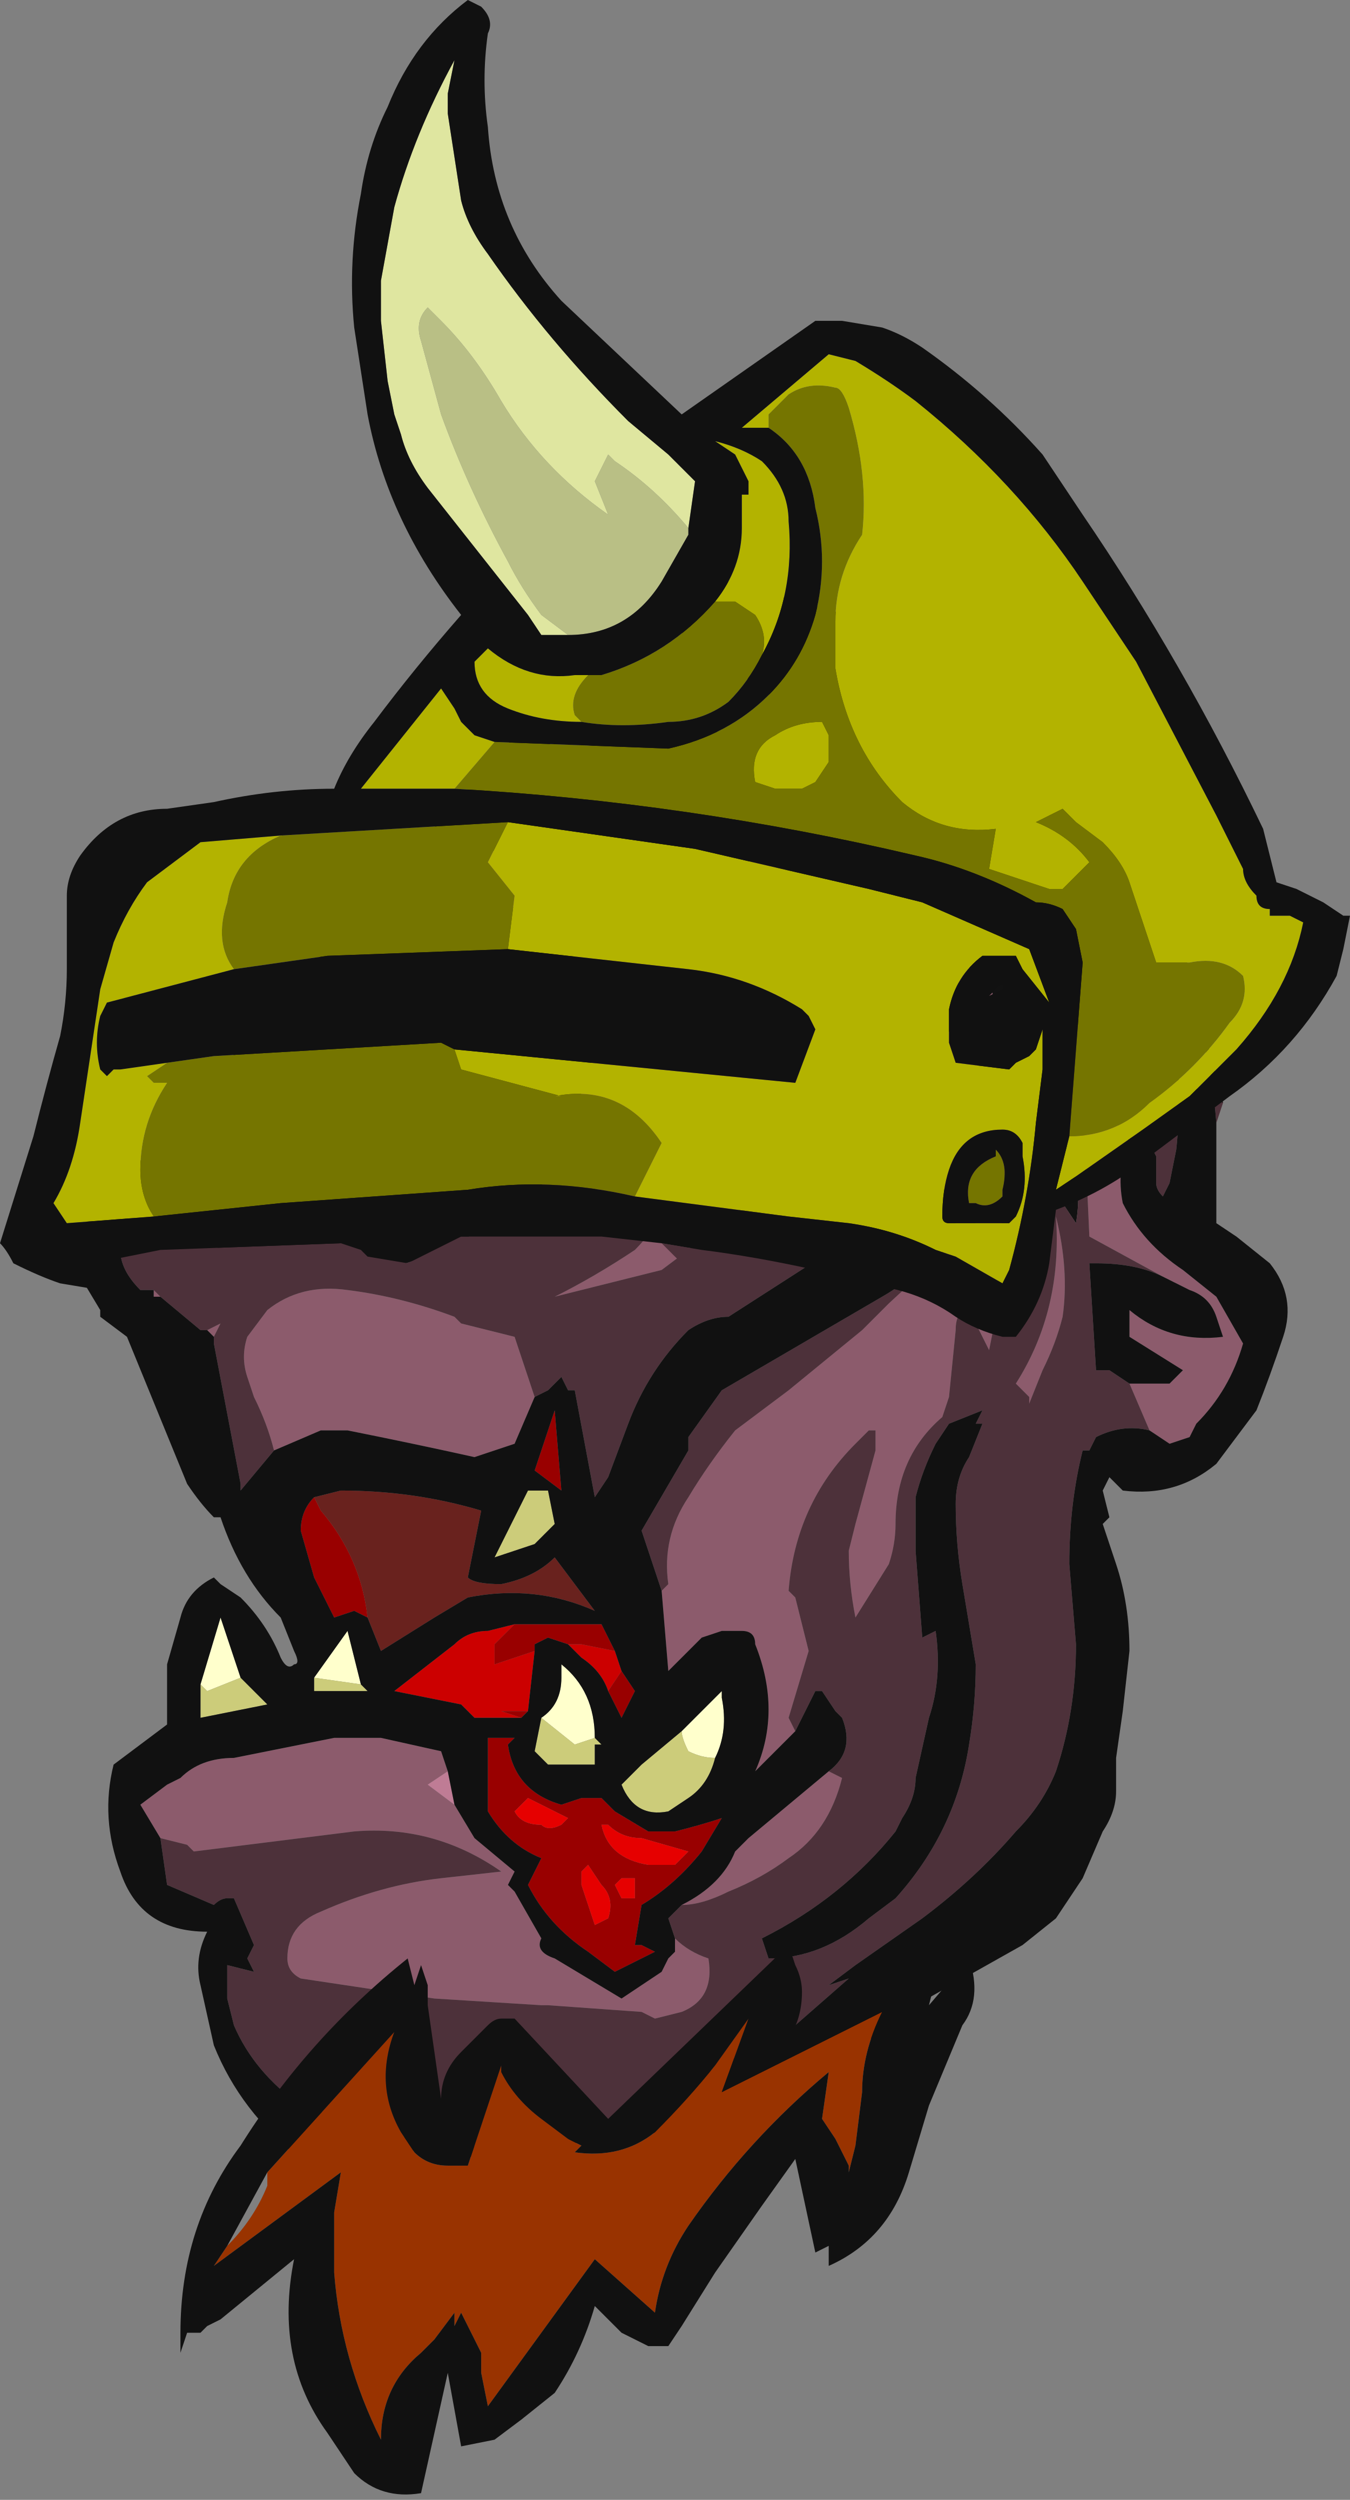 <?xml version="1.0" encoding="UTF-8" standalone="no"?>
<svg xmlns:ffdec="https://www.free-decompiler.com/flash" xmlns:xlink="http://www.w3.org/1999/xlink" ffdec:objectType="frame" height="130.9px" width="70.7px" xmlns="http://www.w3.org/2000/svg">
  <rect width="100%" height="100%" fill="#808080" stroke="none"/>
  <g transform="matrix(1.0, 0.0, 0.0, 1.0, 36.05, 103.25)">
    <use ffdec:characterId="115" height="18.7" transform="matrix(7.0, 0.0, 0.0, 7.0, -36.05, -103.25)" width="10.1" xlink:href="#shape0"/>
  </g>
  <defs>
    <g id="shape0" transform="matrix(1.0, 0.0, 0.0, 1.0, 5.15, 14.75)">
      <path d="M2.6 -7.25 L2.85 -6.1 Q2.95 -5.9 2.9 -5.6 L2.8 -5.75 2.4 -6.5 1.3 -7.8 1.65 -7.8 2.3 -7.1 2.25 -7.55 1.6 -8.1 1.4 -8.5 2.6 -7.25" fill="#121212" fill-rule="evenodd" stroke="none"/>
      <path d="M3.3 -6.25 Q3.2 -6.0 3.25 -5.75 3.4 -5.45 3.7 -5.25 L3.95 -5.05 4.15 -4.7 Q4.05 -4.35 3.8 -4.1 L3.75 -4.0 3.6 -3.95 3.45 -4.05 3.3 -4.4 3.6 -4.4 3.7 -4.5 3.3 -4.75 3.3 -4.95 Q3.6 -4.7 4.0 -4.75 L3.95 -4.9 Q3.9 -5.05 3.75 -5.1 L3.55 -5.2 3.0 -5.5 2.95 -6.6 3.3 -6.25 M-3.95 -1.0 L-4.1 -1.25 -3.9 -1.4 -3.8 -1.45 Q-3.65 -1.6 -3.4 -1.6 L-2.65 -1.75 -2.3 -1.75 -1.85 -1.65 -1.8 -1.5 -1.95 -1.4 -1.75 -1.25 -1.6 -1.0 -1.3 -0.75 -1.35 -0.65 -1.3 -0.6 -1.1 -0.25 Q-1.15 -0.15 -1.0 -0.1 -0.75 0.05 -0.5 0.2 -0.35 0.1 -0.2 0.0 L-0.15 -0.1 -0.1 -0.15 -0.1 -0.25 Q0.0 -0.15 0.15 -0.1 0.2 0.2 -0.05 0.3 L-0.25 0.35 -0.35 0.3 -1.05 0.25 -1.1 0.25 -1.9 0.2 -2.9 0.05 Q-3.0 0.0 -3.0 -0.1 -3.0 -0.35 -2.75 -0.45 -2.3 -0.65 -1.85 -0.7 L-1.4 -0.75 Q-1.9 -1.1 -2.5 -1.05 L-3.7 -0.9 -3.75 -0.95 -3.95 -1.0 M-0.05 -0.5 Q0.25 -0.65 0.35 -0.9 L0.45 -1.0 1.05 -1.5 1.15 -1.45 Q1.05 -1.05 0.75 -0.85 0.55 -0.7 0.3 -0.6 0.1 -0.5 -0.05 -0.5 M0.8 -1.8 L0.5 -1.5 Q0.7 -1.95 0.5 -2.45 0.5 -2.55 0.4 -2.55 L0.25 -2.55 0.1 -2.5 -0.15 -2.25 -0.2 -2.85 -0.15 -2.9 Q-0.2 -3.25 0.0 -3.55 0.15 -3.8 0.35 -4.05 L0.75 -4.35 1.3 -4.8 1.5 -5.0 2.15 -5.6 2.05 -5.7 1.4 -6.5 0.0 -5.4 -0.2 -5.25 -1.0 -5.05 Q-0.7 -5.2 -0.4 -5.4 -0.25 -5.55 -0.2 -5.7 L-1.0 -5.95 -0.55 -7.35 -1.85 -8.4 0.6 -8.3 1.3 -7.8 2.4 -6.5 2.3 -4.9 2.25 -4.65 2.1 -4.95 Q2.0 -4.95 2.0 -4.8 L1.95 -4.3 1.9 -4.15 Q1.55 -3.85 1.55 -3.35 1.55 -3.2 1.5 -3.05 L1.25 -2.65 Q1.2 -2.9 1.2 -3.15 L1.25 -3.35 1.4 -3.9 1.4 -4.05 1.35 -4.05 1.25 -3.95 Q0.8 -3.5 0.75 -2.85 L0.8 -2.8 0.9 -2.4 0.75 -1.9 0.8 -1.8 M-1.15 -4.3 L-1.3 -3.95 -1.6 -3.85 Q-2.05 -3.95 -2.55 -4.05 L-2.75 -4.05 -3.1 -3.9 Q-3.15 -4.1 -3.25 -4.3 L-3.3 -4.45 Q-3.35 -4.6 -3.3 -4.75 L-3.15 -4.95 Q-2.9 -5.15 -2.55 -5.1 -2.15 -5.05 -1.75 -4.9 L-1.7 -4.85 -1.3 -4.75 -1.15 -4.3 M-3.55 -4.75 L-3.6 -4.8 -3.5 -4.85 -3.55 -4.75 M-3.95 -5.05 L-4.0 -5.05 -4.0 -5.1 -3.95 -5.05 M-4.15 -5.75 L-3.4 -5.35 -4.15 -5.75 M-0.95 -9.15 L0.9 -9.35 -0.1 -10.05 0.3 -10.4 1.9 -9.95 3.5 -8.45 2.6 -7.25 1.4 -8.5 -0.95 -9.15 M1.6 -8.1 L2.25 -7.55 2.3 -7.1 1.65 -7.8 1.6 -8.1 M2.65 -4.5 L2.55 -4.25 2.55 -4.3 2.45 -4.4 Q2.8 -4.95 2.75 -5.65 2.85 -5.25 2.8 -4.9 2.75 -4.7 2.65 -4.5" fill="#8c5b6c" fill-rule="evenodd" stroke="none"/>
      <path d="M3.95 -6.35 Q3.9 -7.0 3.65 -7.55 L3.6 -7.0 Q3.7 -6.6 3.65 -6.15 L3.6 -5.9 3.55 -5.8 Q3.5 -5.85 3.5 -5.9 L3.5 -6.1 3.45 -6.2 3.3 -6.25 2.95 -6.6 3.0 -5.5 3.55 -5.2 Q3.35 -5.3 3.05 -5.3 L3.0 -5.3 3.05 -4.5 3.15 -4.5 3.3 -4.4 3.45 -4.05 Q3.25 -4.1 3.05 -4.0 L3.0 -3.9 2.95 -3.9 Q2.85 -3.5 2.85 -3.05 L2.9 -2.45 Q2.9 -1.95 2.75 -1.5 2.65 -1.25 2.45 -1.05 2.15 -0.7 1.75 -0.4 L1.25 -0.05 1.05 0.1 1.2 0.05 0.8 0.4 -1.25 1.5 -2.9 1.0 Q-3.25 0.75 -3.4 0.4 L-3.45 0.2 -3.45 -0.05 -3.25 0.0 -3.3 -0.1 -3.25 -0.2 -3.4 -0.55 -3.45 -0.55 Q-3.5 -0.55 -3.55 -0.5 L-3.9 -0.65 -3.95 -1.0 -3.75 -0.95 -3.7 -0.9 -2.5 -1.05 Q-1.9 -1.1 -1.4 -0.75 L-1.85 -0.7 Q-2.3 -0.65 -2.75 -0.45 -3.0 -0.35 -3.0 -0.1 -3.0 0.0 -2.9 0.05 L-1.9 0.2 -1.1 0.25 -1.05 0.25 -0.35 0.3 -0.25 0.35 -0.05 0.3 Q0.2 0.2 0.15 -0.1 0.0 -0.15 -0.1 -0.25 L-0.15 -0.4 -0.05 -0.5 Q0.1 -0.5 0.3 -0.6 0.55 -0.7 0.75 -0.85 1.05 -1.05 1.15 -1.45 L1.05 -1.5 Q1.25 -1.65 1.15 -1.9 L1.1 -1.95 1.0 -2.1 0.95 -2.1 0.8 -1.8 0.75 -1.9 0.9 -2.4 0.8 -2.8 0.75 -2.85 Q0.8 -3.5 1.25 -3.95 L1.35 -4.05 1.4 -4.05 1.4 -3.9 1.25 -3.35 1.2 -3.15 Q1.2 -2.9 1.25 -2.65 L1.5 -3.05 Q1.55 -3.2 1.55 -3.35 1.55 -3.85 1.9 -4.15 L1.95 -4.3 2.0 -4.8 Q2.0 -4.95 2.1 -4.95 L2.25 -4.65 2.3 -4.9 2.4 -6.5 2.8 -5.75 2.9 -5.6 Q2.95 -5.9 2.85 -6.1 L2.6 -7.25 3.5 -8.45 4.0 -6.5 3.95 -6.35 M-0.2 -2.85 L-0.35 -3.3 0.0 -3.9 0.0 -4.0 0.25 -4.35 1.45 -5.05 Q1.8 -5.25 2.0 -5.6 L2.05 -5.7 2.15 -5.6 1.5 -5.0 1.3 -4.8 0.75 -4.35 0.35 -4.05 Q0.15 -3.8 0.0 -3.55 -0.2 -3.25 -0.15 -2.9 L-0.2 -2.85 M1.4 -6.5 L1.7 -5.8 0.3 -4.9 Q0.15 -4.9 0.0 -4.8 -0.3 -4.5 -0.45 -4.1 L-0.6 -3.7 -0.7 -3.55 -0.85 -4.35 -0.9 -4.35 -0.95 -4.45 -1.05 -4.35 -1.15 -4.3 -1.3 -4.75 -1.7 -4.85 -1.75 -4.9 Q-2.15 -5.05 -2.55 -5.1 -2.9 -5.15 -3.15 -4.95 L-3.3 -4.75 Q-3.35 -4.6 -3.3 -4.45 L-3.25 -4.3 Q-3.15 -4.1 -3.1 -3.9 L-3.35 -3.6 -3.35 -3.65 -3.55 -4.7 -3.55 -4.75 -3.5 -4.85 -3.6 -4.8 -3.65 -4.8 -3.95 -5.05 -4.0 -5.1 -4.1 -5.1 Q-4.25 -5.25 -4.25 -5.4 L-4.15 -5.75 -3.4 -5.35 -2.3 -5.25 Q-1.65 -5.4 -1.15 -5.85 L-1.0 -5.95 -0.2 -5.7 Q-0.25 -5.55 -0.4 -5.4 -0.7 -5.2 -1.0 -5.05 L-0.2 -5.25 0.0 -5.4 1.4 -6.5 M-0.55 -7.35 L-1.85 -8.4 -0.55 -7.35 M0.6 -8.3 L-0.95 -9.15 1.4 -8.5 1.6 -8.1 1.65 -7.8 1.3 -7.8 0.6 -8.3 M0.9 -9.35 L-0.1 -10.05 0.9 -9.35 M2.65 -4.5 Q2.75 -4.7 2.8 -4.9 2.85 -5.25 2.75 -5.65 2.8 -4.95 2.45 -4.4 L2.55 -4.3 2.55 -4.25 2.65 -4.5 M1.85 -3.95 Q1.75 -3.75 1.7 -3.55 L1.7 -3.15 1.75 -2.5 1.85 -2.55 Q1.9 -2.2 1.8 -1.9 L1.7 -1.45 Q1.7 -1.3 1.6 -1.15 L1.55 -1.05 Q1.15 -0.55 0.55 -0.25 L0.6 -0.1 Q1.0 -0.1 1.35 -0.4 L1.55 -0.55 Q2.0 -1.05 2.1 -1.7 2.15 -2.0 2.15 -2.3 L2.05 -2.9 Q2.0 -3.2 2.0 -3.5 2.0 -3.7 2.1 -3.85 L2.2 -4.1 2.15 -4.1 2.2 -4.2 1.95 -4.1 1.85 -3.95" fill="#4d313a" fill-rule="evenodd" stroke="none"/>
      <path d="M-1.8 -1.5 L-1.75 -1.25 -1.95 -1.4 -1.8 -1.5 M0.3 -10.4 L1.9 -9.95 0.3 -10.4" fill="#bf7c95" fill-rule="evenodd" stroke="none"/>
      <path d="M-0.05 -1.8 L0.25 -2.1 0.25 -2.05 Q0.3 -1.8 0.2 -1.6 0.1 -1.6 0.0 -1.65 -0.05 -1.75 -0.05 -1.8 M-3.45 -6.25 L-1.0 -7.25 -3.45 -6.25 M-3.65 -2.15 L-3.5 -2.65 -3.35 -2.2 -3.6 -2.1 -3.65 -2.15 M-1.1 -1.9 Q-0.95 -2.0 -0.95 -2.2 L-0.95 -2.3 Q-0.7 -2.1 -0.7 -1.75 L-0.85 -1.7 -1.1 -1.9 M-2.8 -2.2 L-2.55 -2.55 -2.45 -2.15 -2.8 -2.2 M-2.8 -2.1 L-2.8 -2.1" fill="#ffffcc" fill-rule="evenodd" stroke="none"/>
      <path d="M-0.05 -1.8 Q-0.05 -1.75 0.0 -1.65 0.1 -1.6 0.2 -1.6 0.15 -1.4 0.0 -1.3 L-0.15 -1.2 Q-0.4 -1.15 -0.5 -1.4 L-0.35 -1.55 -0.05 -1.8 M-1.0 -7.25 L-3.45 -6.25 -1.0 -7.25 M-1.05 -3.6 L-1.0 -3.35 -1.15 -3.2 -1.45 -3.1 -1.2 -3.6 -1.05 -3.6 M-3.35 -2.2 L-3.15 -2.0 -3.65 -1.9 -3.65 -2.15 -3.6 -2.1 -3.35 -2.2 M-0.7 -1.75 L-0.65 -1.7 -0.7 -1.7 -0.7 -1.55 -1.05 -1.55 -1.15 -1.65 -1.1 -1.9 -0.85 -1.7 -0.7 -1.75 M-2.8 -2.1 L-2.8 -2.2 -2.45 -2.15 -2.4 -2.1 -2.8 -2.1" fill="#cccc7a" fill-rule="evenodd" stroke="none"/>
      <path d="M-2.8 -3.55 L-2.6 -3.6 Q-2.05 -3.6 -1.55 -3.45 L-1.65 -2.95 Q-1.6 -2.9 -1.4 -2.9 -1.15 -2.95 -1.0 -3.1 L-0.7 -2.7 Q-1.15 -2.9 -1.65 -2.8 L-1.9 -2.65 -2.3 -2.4 -2.4 -2.65 Q-2.45 -3.1 -2.75 -3.45 L-2.8 -3.55 M-0.65 -2.6 L-0.65 -2.6" fill="#69221e" fill-rule="evenodd" stroke="none"/>
      <path d="M-1.15 -2.4 L-1.2 -1.95 -1.4 -1.95 -1.25 -1.9 -1.6 -1.9 -1.7 -2.0 -2.2 -2.1 -1.75 -2.45 Q-1.65 -2.55 -1.5 -2.55 L-1.3 -2.6 -1.45 -2.45 -1.45 -2.3 -1.15 -2.4 M-0.55 -2.4 L-0.5 -2.25 -0.6 -2.1 Q-0.65 -2.25 -0.8 -2.35 L-0.9 -2.45 -0.8 -2.45 -0.55 -2.4 M-0.65 -1.7 L-0.7 -1.7 -0.65 -1.7" fill="#cc0000" fill-rule="evenodd" stroke="none"/>
      <path d="M0.25 -1.15 L0.1 -0.9 Q-0.1 -0.65 -0.35 -0.5 L-0.4 -0.2 -0.35 -0.2 -0.25 -0.15 -0.55 0.0 -0.75 -0.15 Q-1.05 -0.35 -1.2 -0.65 L-1.1 -0.85 Q-1.35 -0.95 -1.5 -1.2 L-1.5 -1.75 -1.3 -1.75 -1.35 -1.7 Q-1.3 -1.35 -0.95 -1.25 L-0.8 -1.3 -0.65 -1.3 -0.55 -1.2 -0.3 -1.05 -0.1 -1.05 Q0.1 -1.1 0.25 -1.15 M-2.4 -2.65 L-2.5 -2.7 -2.65 -2.65 -2.8 -2.95 -2.9 -3.3 Q-2.9 -3.45 -2.8 -3.55 L-2.75 -3.45 Q-2.45 -3.1 -2.4 -2.65 M-1.0 -4.2 L-0.95 -3.6 -1.15 -3.75 -1.0 -4.2 M-0.9 -2.45 L-1.05 -2.5 -1.15 -2.45 -1.15 -2.4 -1.45 -2.3 -1.45 -2.45 -1.3 -2.6 -0.65 -2.6 -0.55 -2.4 -0.8 -2.45 -0.9 -2.45 M-1.2 -1.95 L-1.25 -1.9 -1.4 -1.95 -1.2 -1.95 M-0.5 -2.25 L-0.4 -2.1 -0.5 -1.9 -0.6 -2.1 -0.5 -2.25 M-0.65 -1.1 Q-0.6 -0.85 -0.3 -0.8 L-0.1 -0.8 Q-0.05 -0.85 0.0 -0.9 L-0.35 -1.0 Q-0.5 -1.0 -0.6 -1.1 L-0.65 -1.1 M-1.3 -1.2 Q-1.25 -1.1 -1.1 -1.1 -1.05 -1.05 -0.95 -1.1 L-0.9 -1.15 -1.2 -1.3 -1.3 -1.2 M-0.8 -0.75 L-0.8 -0.65 -0.7 -0.35 -0.6 -0.4 Q-0.55 -0.55 -0.65 -0.65 L-0.75 -0.8 -0.8 -0.75 M-0.4 -0.7 L-0.5 -0.7 -0.55 -0.65 -0.5 -0.55 -0.4 -0.55 Q-0.4 -0.6 -0.4 -0.65 L-0.4 -0.7" fill="#990000" fill-rule="evenodd" stroke="none"/>
      <path d="M-0.4 -0.7 L-0.4 -0.65 Q-0.4 -0.6 -0.4 -0.55 L-0.5 -0.55 -0.55 -0.65 -0.5 -0.7 -0.4 -0.7 M-0.8 -0.75 L-0.75 -0.8 -0.65 -0.65 Q-0.55 -0.55 -0.6 -0.4 L-0.7 -0.35 -0.8 -0.65 -0.8 -0.75 M-1.3 -1.2 L-1.2 -1.3 -0.9 -1.15 -0.95 -1.1 Q-1.05 -1.05 -1.1 -1.1 -1.25 -1.1 -1.3 -1.2 M-0.65 -1.1 L-0.6 -1.1 Q-0.5 -1.0 -0.35 -1.0 L0.0 -0.9 Q-0.05 -0.85 -0.1 -0.8 L-0.3 -0.8 Q-0.6 -0.85 -0.65 -1.1" fill="#e60000" fill-rule="evenodd" stroke="none"/>
      <path d="M3.95 -6.35 L3.95 -5.6 4.1 -5.5 4.35 -5.3 Q4.55 -5.05 4.45 -4.75 4.35 -4.45 4.25 -4.2 4.1 -4.0 3.95 -3.8 3.65 -3.55 3.25 -3.6 L3.15 -3.7 3.1 -3.6 3.15 -3.4 3.1 -3.35 3.2 -3.05 Q3.3 -2.75 3.3 -2.4 L3.25 -1.95 3.2 -1.6 3.2 -1.35 Q3.2 -1.2 3.1 -1.05 L2.95 -0.7 Q2.85 -0.55 2.75 -0.4 L2.5 -0.2 1.7 0.25 0.5 1.15 -2.9 1.4 Q-3.35 1.05 -3.55 0.55 L-3.65 0.1 Q-3.7 -0.1 -3.6 -0.3 -4.1 -0.3 -4.25 -0.75 -4.4 -1.15 -4.3 -1.55 L-3.9 -1.85 -3.9 -2.3 -3.8 -2.65 Q-3.75 -2.85 -3.55 -2.95 L-3.5 -2.9 -3.35 -2.8 Q-3.15 -2.6 -3.05 -2.35 -3.0 -2.25 -2.95 -2.3 -2.9 -2.3 -2.95 -2.4 L-3.05 -2.65 Q-3.35 -2.95 -3.5 -3.4 L-3.55 -3.4 Q-3.65 -3.5 -3.75 -3.65 L-4.2 -4.75 -4.4 -4.9 -4.4 -4.95 -4.55 -5.2 -4.6 -5.5 -1.25 -9.3 4.0 -6.5 3.5 -8.45 1.9 -9.95 0.3 -10.4 -0.1 -10.05 0.9 -9.35 -0.95 -9.15 0.6 -8.3 -1.85 -8.4 -0.55 -7.35 -1.0 -5.95 -1.15 -5.85 Q-1.65 -5.4 -2.3 -5.25 L-3.4 -5.35 -4.15 -5.75 -4.25 -5.4 Q-4.25 -5.25 -4.1 -5.1 L-4.0 -5.1 -4.0 -5.05 -3.95 -5.05 -3.65 -4.8 -3.6 -4.8 -3.55 -4.75 -3.55 -4.7 -3.35 -3.65 -3.35 -3.6 -3.1 -3.9 -2.75 -4.05 -2.55 -4.05 Q-2.05 -3.95 -1.6 -3.85 L-1.3 -3.95 -1.15 -4.3 -1.05 -4.35 -0.95 -4.45 -0.9 -4.35 -0.85 -4.35 -0.7 -3.55 -0.6 -3.7 -0.45 -4.1 Q-0.3 -4.5 0.0 -4.8 0.15 -4.9 0.3 -4.9 L1.7 -5.8 1.4 -6.5 2.05 -5.7 2.0 -5.6 Q1.8 -5.25 1.45 -5.05 L0.25 -4.35 0.0 -4.0 0.0 -3.9 -0.35 -3.3 -0.2 -2.85 -0.15 -2.25 0.1 -2.5 0.25 -2.55 0.4 -2.55 Q0.5 -2.55 0.5 -2.45 0.7 -1.95 0.5 -1.5 L0.8 -1.8 0.95 -2.1 1.0 -2.1 1.1 -1.95 1.15 -1.9 Q1.25 -1.65 1.05 -1.5 L0.45 -1.0 0.35 -0.9 Q0.25 -0.65 -0.05 -0.5 L-0.15 -0.4 -0.1 -0.25 -0.1 -0.15 -0.15 -0.1 -0.2 0.0 Q-0.35 0.1 -0.5 0.2 -0.75 0.05 -1.0 -0.1 -1.15 -0.15 -1.1 -0.25 L-1.3 -0.6 -1.35 -0.65 -1.3 -0.75 -1.6 -1.0 -1.75 -1.25 -1.8 -1.5 -1.85 -1.65 -2.3 -1.75 -2.65 -1.75 -3.4 -1.6 Q-3.65 -1.6 -3.8 -1.45 L-3.9 -1.4 -4.1 -1.25 -3.95 -1.0 -3.9 -0.65 -3.55 -0.5 Q-3.5 -0.55 -3.45 -0.55 L-3.4 -0.55 -3.25 -0.2 -3.3 -0.1 -3.25 0.0 -3.45 -0.05 -3.45 0.2 -3.4 0.4 Q-3.25 0.75 -2.9 1.0 L-1.25 1.5 0.8 0.4 1.2 0.05 1.05 0.1 1.25 -0.05 1.75 -0.4 Q2.15 -0.7 2.45 -1.05 2.65 -1.25 2.75 -1.5 2.9 -1.95 2.9 -2.45 L2.85 -3.05 Q2.85 -3.5 2.95 -3.9 L3.0 -3.9 3.05 -4.0 Q3.25 -4.1 3.45 -4.05 L3.6 -3.95 3.75 -4.0 3.8 -4.1 Q4.05 -4.35 4.15 -4.7 L3.95 -5.05 3.7 -5.25 Q3.4 -5.45 3.25 -5.75 3.2 -6.0 3.3 -6.25 L3.45 -6.2 3.5 -6.1 3.5 -5.9 Q3.5 -5.85 3.55 -5.8 L3.6 -5.9 3.65 -6.15 Q3.7 -6.6 3.6 -7.0 L3.65 -7.55 Q3.9 -7.0 3.95 -6.35 M3.55 -5.2 L3.75 -5.1 Q3.9 -5.05 3.95 -4.9 L4.0 -4.75 Q3.6 -4.7 3.3 -4.95 L3.3 -4.75 3.7 -4.5 3.6 -4.4 3.3 -4.4 3.15 -4.5 3.05 -4.5 3.0 -5.3 3.05 -5.3 Q3.35 -5.3 3.55 -5.2 M1.85 -3.95 L1.95 -4.1 2.2 -4.2 2.15 -4.1 2.2 -4.1 2.1 -3.85 Q2.0 -3.7 2.0 -3.5 2.0 -3.2 2.05 -2.9 L2.15 -2.3 Q2.15 -2.0 2.1 -1.7 2.0 -1.05 1.55 -0.55 L1.35 -0.4 Q1.0 -0.1 0.6 -0.1 L0.55 -0.25 Q1.15 -0.55 1.55 -1.05 L1.6 -1.15 Q1.7 -1.3 1.7 -1.45 L1.8 -1.9 Q1.9 -2.2 1.85 -2.55 L1.75 -2.5 1.7 -3.15 1.7 -3.55 Q1.75 -3.75 1.85 -3.95 M0.2 -1.6 Q0.3 -1.8 0.25 -2.05 L0.25 -2.1 -0.05 -1.8 -0.35 -1.55 -0.5 -1.4 Q-0.4 -1.15 -0.15 -1.2 L0.0 -1.3 Q0.15 -1.4 0.2 -1.6 M0.25 -1.15 Q0.1 -1.1 -0.1 -1.05 L-0.3 -1.05 -0.55 -1.2 -0.65 -1.3 -0.8 -1.3 -0.95 -1.25 Q-1.3 -1.35 -1.35 -1.7 L-1.3 -1.75 -1.5 -1.75 -1.5 -1.2 Q-1.35 -0.95 -1.1 -0.85 L-1.2 -0.65 Q-1.05 -0.35 -0.75 -0.15 L-0.55 0.0 -0.25 -0.15 -0.35 -0.2 -0.4 -0.2 -0.35 -0.5 Q-0.1 -0.65 0.1 -0.9 L0.25 -1.15 M-1.0 -7.25 L-3.45 -6.25 -1.0 -7.25 M-2.4 -2.65 L-2.3 -2.4 -1.9 -2.65 -1.65 -2.8 Q-1.15 -2.9 -0.7 -2.7 L-1.0 -3.1 Q-1.15 -2.95 -1.4 -2.9 -1.6 -2.9 -1.65 -2.95 L-1.55 -3.45 Q-2.05 -3.6 -2.6 -3.6 L-2.8 -3.55 Q-2.9 -3.45 -2.9 -3.3 L-2.8 -2.95 -2.65 -2.65 -2.5 -2.7 -2.4 -2.65 M-1.05 -3.6 L-1.2 -3.6 -1.45 -3.1 -1.15 -3.2 -1.0 -3.35 -1.05 -3.6 M-1.0 -4.2 L-1.15 -3.75 -0.95 -3.6 -1.0 -4.2 M-3.65 -2.15 L-3.65 -1.9 -3.15 -2.0 -3.35 -2.2 -3.5 -2.65 -3.65 -2.15 M-1.15 -2.4 L-1.15 -2.45 -1.05 -2.5 -0.9 -2.45 -0.8 -2.35 Q-0.65 -2.25 -0.6 -2.1 L-0.5 -1.9 -0.4 -2.1 -0.5 -2.25 -0.55 -2.4 -0.65 -2.6 -1.3 -2.6 -1.5 -2.55 Q-1.65 -2.55 -1.75 -2.45 L-2.2 -2.1 -1.7 -2.0 -1.6 -1.9 -1.25 -1.9 -1.2 -1.95 -1.15 -2.4 M-0.65 -2.6 L-0.65 -2.6 M-0.7 -1.75 Q-0.7 -2.1 -0.95 -2.3 L-0.95 -2.2 Q-0.95 -2.0 -1.1 -1.9 L-1.15 -1.65 -1.05 -1.55 -0.7 -1.55 -0.7 -1.7 -0.65 -1.7 -0.7 -1.75 M-2.8 -2.2 L-2.8 -2.1 -2.4 -2.1 -2.45 -2.15 -2.55 -2.55 -2.8 -2.2 M-2.8 -2.1 L-2.8 -2.1" fill="#111111" fill-rule="evenodd" stroke="none"/>
      <path d="M-0.9 -10.0 L-1.1 -10.0 -1.2 -10.15 -1.95 -11.1 Q-2.1 -11.3 -2.15 -11.5 L-2.2 -11.65 -2.25 -11.9 -2.3 -12.35 -2.3 -12.65 -2.2 -13.2 Q-2.05 -13.75 -1.75 -14.3 L-1.8 -14.05 -1.8 -13.9 -1.7 -13.25 Q-1.65 -13.05 -1.5 -12.85 -1.05 -12.2 -0.45 -11.6 L-0.15 -11.35 0.05 -11.15 0.0 -10.8 Q-0.25 -11.1 -0.55 -11.3 L-0.6 -11.35 -0.7 -11.15 -0.6 -10.9 Q-1.1 -11.25 -1.4 -11.75 -1.6 -12.1 -1.85 -12.35 L-1.95 -12.45 Q-2.05 -12.35 -2.0 -12.2 L-1.85 -11.65 Q-1.65 -11.1 -1.35 -10.55 -1.25 -10.35 -1.1 -10.15 L-0.9 -10.0" fill="#dfe6a0" fill-rule="evenodd" stroke="none"/>
      <path d="M0.0 -10.8 L0.0 -10.75 -0.2 -10.4 Q-0.45 -10.0 -0.9 -10.0 L-1.1 -10.15 Q-1.25 -10.35 -1.35 -10.55 -1.65 -11.1 -1.85 -11.65 L-2.0 -12.2 Q-2.05 -12.35 -1.95 -12.45 L-1.85 -12.35 Q-1.6 -12.1 -1.4 -11.75 -1.1 -11.25 -0.6 -10.9 L-0.7 -11.15 -0.6 -11.35 -0.55 -11.3 Q-0.25 -11.1 0.0 -10.8" fill="#b9bf85" fill-rule="evenodd" stroke="none"/>
      <path d="M-3.95 -5.4 L-2.6 -5.45 -2.45 -5.4 -2.4 -5.35 -2.1 -5.3 -1.7 -5.5 -0.65 -5.5 -0.85 -5.2 -2.55 -5.15 -3.4 -5.15 -3.4 -5.25 -3.65 -5.3 -3.95 -5.35 Q-4.0 -5.35 -3.95 -5.4 M-0.2 -5.45 L0.1 -5.4 0.1 -5.35 0.05 -5.3 0.05 -5.2 -0.2 -5.45" fill="#4d313a" fill-rule="evenodd" stroke="none"/>
      <path d="M0.95 1.2 L0.95 1.2" fill="#ffffcc" fill-rule="evenodd" stroke="none"/>
      <path d="M0.6 -11.55 L0.6 -11.65 0.75 -11.8 Q0.9 -11.9 1.1 -11.85 1.15 -11.85 1.2 -11.7 1.35 -11.2 1.3 -10.75 1.1 -10.45 1.1 -10.1 L1.1 -9.75 Q1.2 -9.15 1.6 -8.75 1.9 -8.5 2.3 -8.55 L2.25 -8.25 2.7 -8.1 2.8 -8.1 Q2.9 -8.2 3.0 -8.3 2.85 -8.5 2.6 -8.6 L2.8 -8.7 2.9 -8.6 3.1 -8.45 Q3.25 -8.3 3.3 -8.15 L3.5 -7.55 3.75 -7.55 Q4.0 -7.6 4.15 -7.45 4.2 -7.25 4.05 -7.1 3.8 -6.75 3.45 -6.5 3.2 -6.25 2.85 -6.25 L2.95 -7.55 2.9 -7.8 2.8 -7.95 Q2.7 -8.0 2.6 -8.0 2.15 -8.25 1.7 -8.35 0.0 -8.75 -1.75 -8.85 L-1.45 -9.2 -0.15 -9.15 Q0.3 -9.25 0.6 -9.55 0.85 -9.8 0.95 -10.15 1.05 -10.55 0.95 -10.95 0.9 -11.35 0.6 -11.55 M0.55 -9.85 Q0.45 -9.65 0.3 -9.5 0.1 -9.35 -0.15 -9.35 -0.5 -9.3 -0.8 -9.35 L-0.85 -9.4 Q-0.9 -9.55 -0.75 -9.7 L-0.65 -9.7 Q-0.15 -9.85 0.2 -10.25 L0.35 -10.25 0.5 -10.15 Q0.6 -10.0 0.55 -9.85 M0.5 -8.9 L0.65 -8.85 0.85 -8.85 0.95 -8.9 1.05 -9.05 1.05 -9.25 1.0 -9.35 Q0.8 -9.35 0.65 -9.25 0.45 -9.15 0.5 -8.9 M-1.75 -6.9 L-1.7 -6.75 -0.95 -6.55 -1.0 -6.55 Q-0.5 -6.65 -0.2 -6.2 L-0.4 -5.8 Q-1.05 -5.95 -1.65 -5.85 L-3.05 -5.75 -4.0 -5.65 Q-4.1 -5.8 -4.1 -6.0 -4.1 -6.35 -3.9 -6.65 L-4.0 -6.65 -4.05 -6.7 -3.9 -6.8 -3.55 -6.85 -1.85 -6.95 -1.75 -6.9 M-1.35 -8.6 L-1.5 -8.3 -1.3 -8.05 -1.35 -7.65 -2.7 -7.6 -3.4 -7.5 Q-3.55 -7.7 -3.45 -8.0 -3.4 -8.35 -3.05 -8.5 L-1.35 -8.6 M2.25 -7.3 L2.25 -7.3 M2.1 -5.75 Q2.05 -6.0 2.3 -6.1 L2.3 -6.15 Q2.4 -6.05 2.35 -5.85 L2.35 -5.8 Q2.25 -5.7 2.15 -5.75 L2.1 -5.75" fill="#757500" fill-rule="evenodd" stroke="none"/>
      <path d="M2.85 -6.25 Q3.2 -6.25 3.45 -6.5 3.8 -6.75 4.05 -7.1 4.2 -7.25 4.15 -7.45 4.0 -7.6 3.75 -7.55 L3.5 -7.55 3.3 -8.15 Q3.25 -8.3 3.1 -8.45 L2.9 -8.6 2.8 -8.7 2.6 -8.6 Q2.85 -8.5 3.0 -8.3 2.9 -8.2 2.8 -8.1 L2.7 -8.1 2.25 -8.25 2.3 -8.55 Q1.9 -8.5 1.6 -8.75 1.2 -9.15 1.1 -9.75 L1.1 -10.1 Q1.1 -10.45 1.3 -10.75 1.35 -11.2 1.2 -11.7 1.15 -11.85 1.1 -11.85 0.9 -11.9 0.75 -11.8 L0.6 -11.65 0.6 -11.55 0.4 -11.55 1.05 -12.1 1.25 -12.05 Q1.5 -11.9 1.7 -11.75 2.45 -11.15 2.95 -10.4 L3.35 -9.8 3.95 -8.65 4.15 -8.25 Q4.15 -8.15 4.25 -8.05 4.25 -7.95 4.35 -7.95 L4.35 -7.9 4.5 -7.9 4.6 -7.85 Q4.5 -7.35 4.1 -6.9 L3.75 -6.55 3.4 -6.3 2.9 -5.95 2.75 -5.85 2.85 -6.25 M-1.45 -9.2 L-1.75 -8.85 -2.45 -8.85 -1.85 -9.6 -1.75 -9.45 -1.7 -9.35 -1.6 -9.25 -1.45 -9.2 M0.2 -10.25 Q0.4 -10.5 0.4 -10.8 0.4 -10.95 0.4 -11.05 L0.45 -11.05 0.45 -11.15 Q0.4 -11.25 0.35 -11.35 L0.2 -11.45 Q0.4 -11.4 0.55 -11.3 0.75 -11.1 0.75 -10.85 0.8 -10.3 0.55 -9.85 0.6 -10.0 0.5 -10.15 L0.35 -10.25 0.2 -10.25 M-0.8 -9.35 Q-1.1 -9.35 -1.35 -9.45 -1.6 -9.55 -1.6 -9.8 L-1.5 -9.9 Q-1.2 -9.65 -0.85 -9.7 L-0.75 -9.7 Q-0.9 -9.55 -0.85 -9.4 L-0.8 -9.35 M0.5 -8.9 Q0.45 -9.15 0.65 -9.25 0.8 -9.35 1.0 -9.35 L1.05 -9.25 1.05 -9.05 0.95 -8.9 0.85 -8.85 0.65 -8.85 0.5 -8.9 M-1.75 -6.9 L0.8 -6.65 0.95 -7.05 0.9 -7.15 0.85 -7.2 Q0.45 -7.45 0.0 -7.5 L-1.35 -7.65 -1.3 -8.05 -1.5 -8.3 -1.35 -8.6 0.05 -8.4 1.35 -8.1 1.75 -8.0 2.55 -7.65 2.7 -7.25 2.5 -7.5 2.45 -7.6 2.2 -7.6 Q2.0 -7.45 1.95 -7.2 1.95 -7.1 1.95 -6.95 L2.0 -6.8 2.4 -6.75 2.45 -6.8 2.55 -6.85 2.6 -6.9 2.65 -7.05 2.65 -6.75 2.6 -6.35 Q2.55 -5.8 2.4 -5.25 L2.35 -5.15 2.0 -5.35 1.85 -5.4 Q1.55 -5.55 1.2 -5.6 L0.75 -5.65 -0.4 -5.8 -0.2 -6.2 Q-0.5 -6.65 -1.0 -6.55 L-0.95 -6.55 -1.7 -6.75 -1.75 -6.9 M-3.4 -7.5 L-4.35 -7.25 -4.4 -7.15 Q-4.45 -6.95 -4.4 -6.75 L-4.35 -6.7 -4.3 -6.75 -4.25 -6.75 -3.55 -6.85 -3.9 -6.8 -4.05 -6.7 -4.0 -6.65 -3.9 -6.65 Q-4.1 -6.35 -4.1 -6.0 -4.1 -5.8 -4.0 -5.65 L-4.65 -5.6 -4.75 -5.75 Q-4.6 -6.0 -4.55 -6.35 L-4.4 -7.35 -4.3 -7.7 Q-4.2 -7.95 -4.05 -8.15 L-3.65 -8.45 -3.05 -8.5 Q-3.4 -8.35 -3.45 -8.0 -3.55 -7.7 -3.4 -7.5 M2.35 -6.3 Q2.05 -6.3 1.95 -6.0 1.9 -5.85 1.9 -5.65 1.9 -5.6 1.95 -5.6 L2.4 -5.6 2.45 -5.65 Q2.55 -5.85 2.5 -6.1 L2.5 -6.2 Q2.45 -6.3 2.35 -6.3" fill="#b3b300" fill-rule="evenodd" stroke="none"/>
      <path d="M-3.15 1.5 L-2.2 0.45 Q-2.35 0.85 -2.15 1.2 L-2.05 1.35 Q-1.95 1.45 -1.8 1.45 L-1.65 1.45 -1.4 0.7 -1.4 0.75 Q-1.3 0.95 -1.1 1.1 L-0.9 1.25 -0.8 1.3 -0.85 1.35 Q-0.5 1.4 -0.25 1.2 0.0 0.95 0.2 0.7 L0.45 0.35 0.25 0.9 1.45 0.3 Q1.3 0.6 1.3 0.9 L1.25 1.3 1.2 1.5 1.2 1.45 1.1 1.25 1.0 1.1 1.05 0.75 Q0.45 1.25 0.0 1.9 -0.2 2.2 -0.25 2.55 L-0.7 2.15 -1.5 3.25 -1.55 3.0 Q-1.55 2.9 -1.55 2.85 L-1.7 2.55 -1.75 2.65 -1.75 2.55 -1.9 2.75 -2.0 2.85 Q-2.3 3.1 -2.3 3.5 -2.6 2.9 -2.65 2.25 L-2.65 1.8 -2.6 1.5 -3.55 2.2 -3.45 2.05 Q-3.25 1.85 -3.15 1.6 L-3.15 1.5" fill="#993300" fill-rule="evenodd" stroke="none"/>
      <path d="M-3.95 -5.4 L-4.45 -5.3 -4.3 -5.2 -4.35 -5.1 -4.4 -5.1 -4.7 -5.15 Q-4.85 -5.2 -5.05 -5.3 -5.1 -5.4 -5.15 -5.45 L-4.9 -6.25 Q-4.8 -6.65 -4.7 -7.0 -4.65 -7.25 -4.65 -7.5 L-4.65 -8.05 Q-4.65 -8.2 -4.55 -8.35 -4.3 -8.7 -3.9 -8.7 L-3.55 -8.75 Q-3.1 -8.85 -2.65 -8.85 -2.55 -9.1 -2.35 -9.35 -2.05 -9.75 -1.7 -10.15 -2.25 -10.85 -2.4 -11.65 L-2.5 -12.3 Q-2.55 -12.8 -2.45 -13.3 -2.4 -13.65 -2.25 -13.95 -2.05 -14.45 -1.65 -14.75 L-1.55 -14.7 Q-1.45 -14.6 -1.5 -14.5 -1.55 -14.15 -1.5 -13.8 -1.45 -13.05 -0.95 -12.5 L-0.05 -11.65 0.95 -12.35 1.15 -12.35 1.45 -12.3 Q1.6 -12.25 1.75 -12.15 2.25 -11.8 2.65 -11.35 L2.95 -10.9 Q3.7 -9.8 4.3 -8.55 L4.4 -8.15 4.55 -8.1 4.75 -8.0 4.9 -7.9 4.95 -7.9 4.9 -7.65 4.85 -7.45 Q4.55 -6.9 4.05 -6.55 L3.45 -6.1 Q3.15 -5.85 2.75 -5.7 L2.7 -5.3 Q2.65 -5.0 2.45 -4.75 L2.35 -4.75 Q2.15 -4.8 2.0 -4.9 1.65 -5.15 1.15 -5.15 L0.95 -5.25 Q0.5 -5.35 0.1 -5.4 L-0.2 -5.45 -0.65 -5.5 -1.7 -5.5 -2.6 -5.45 -3.95 -5.4 M2.85 -6.25 L2.75 -5.85 2.9 -5.95 3.4 -6.3 3.75 -6.55 4.1 -6.9 Q4.5 -7.35 4.6 -7.85 L4.5 -7.9 4.35 -7.9 4.35 -7.95 Q4.25 -7.95 4.25 -8.05 4.15 -8.15 4.15 -8.25 L3.95 -8.65 3.35 -9.8 2.95 -10.4 Q2.45 -11.15 1.7 -11.75 1.5 -11.9 1.25 -12.05 L1.05 -12.1 0.4 -11.55 0.6 -11.55 Q0.9 -11.35 0.95 -10.95 1.05 -10.55 0.95 -10.15 0.85 -9.8 0.6 -9.55 0.3 -9.25 -0.15 -9.15 L-1.45 -9.2 -1.6 -9.25 -1.7 -9.35 -1.75 -9.45 -1.85 -9.6 -2.45 -8.85 -1.75 -8.85 Q0.0 -8.75 1.7 -8.35 2.15 -8.25 2.6 -8.0 2.7 -8.0 2.8 -7.95 L2.9 -7.8 2.95 -7.55 2.85 -6.25 M0.55 -9.85 Q0.8 -10.3 0.75 -10.85 0.75 -11.1 0.55 -11.3 0.4 -11.4 0.2 -11.45 L0.35 -11.35 Q0.4 -11.25 0.45 -11.15 L0.45 -11.05 0.4 -11.05 Q0.4 -10.95 0.4 -10.8 0.4 -10.5 0.2 -10.25 -0.15 -9.85 -0.65 -9.7 L-0.75 -9.7 -0.85 -9.7 Q-1.2 -9.65 -1.5 -9.9 L-1.6 -9.8 Q-1.6 -9.55 -1.35 -9.45 -1.1 -9.35 -0.8 -9.35 -0.5 -9.3 -0.15 -9.35 0.1 -9.35 0.3 -9.5 0.45 -9.65 0.55 -9.85 M-0.9 -10.0 Q-0.45 -10.0 -0.2 -10.4 L0.0 -10.75 0.0 -10.8 0.05 -11.15 -0.15 -11.35 -0.45 -11.6 Q-1.05 -12.2 -1.5 -12.85 -1.65 -13.05 -1.7 -13.25 L-1.8 -13.9 -1.8 -14.05 -1.75 -14.3 Q-2.05 -13.75 -2.2 -13.2 L-2.3 -12.65 -2.3 -12.35 -2.25 -11.9 -2.2 -11.65 -2.15 -11.5 Q-2.1 -11.3 -1.95 -11.1 L-1.2 -10.15 -1.1 -10.0 -0.9 -10.0 M-1.35 -7.65 L0.0 -7.5 Q0.45 -7.45 0.85 -7.2 L0.9 -7.15 0.95 -7.05 0.8 -6.65 -1.75 -6.9 -1.85 -6.95 -3.55 -6.85 -4.25 -6.75 -4.3 -6.75 -4.35 -6.7 -4.4 -6.75 Q-4.45 -6.95 -4.4 -7.15 L-4.35 -7.25 -3.4 -7.5 -2.7 -7.6 -1.35 -7.65 M-0.4 -5.8 L0.75 -5.65 1.2 -5.6 Q1.55 -5.55 1.85 -5.4 L2.0 -5.35 2.35 -5.15 2.4 -5.25 Q2.55 -5.8 2.6 -6.35 L2.65 -6.75 2.65 -7.05 2.6 -6.9 2.55 -6.85 2.45 -6.8 2.4 -6.75 2.0 -6.8 1.95 -6.95 Q1.95 -7.1 1.95 -7.2 2.0 -7.45 2.2 -7.6 L2.45 -7.6 2.5 -7.5 2.7 -7.25 2.55 -7.65 1.75 -8.0 1.35 -8.1 0.05 -8.4 -1.35 -8.6 -3.05 -8.5 -3.65 -8.45 -4.05 -8.15 Q-4.2 -7.95 -4.3 -7.7 L-4.4 -7.35 -4.55 -6.35 Q-4.6 -6.0 -4.75 -5.75 L-4.65 -5.6 -4.0 -5.65 -3.05 -5.75 -1.65 -5.85 Q-1.05 -5.95 -0.4 -5.8 M2.25 -7.3 L2.35 -7.35 2.35 -7.4 2.25 -7.3 2.25 -7.3 M2.35 -6.3 Q2.45 -6.3 2.5 -6.2 L2.5 -6.1 Q2.55 -5.85 2.45 -5.65 L2.4 -5.6 1.95 -5.6 Q1.9 -5.6 1.9 -5.65 1.9 -5.85 1.95 -6.0 2.05 -6.3 2.35 -6.3 M2.1 -5.75 L2.15 -5.75 Q2.25 -5.7 2.35 -5.8 L2.35 -5.85 Q2.4 -6.05 2.3 -6.15 L2.3 -6.1 Q2.05 -6.0 2.1 -5.75 M0.75 -0.2 L0.8 -0.05 Q0.85 0.05 0.85 0.15 0.85 0.35 0.75 0.5 1.3 0.1 1.9 -0.15 L1.8 0.25 2.1 -0.1 Q2.2 0.2 2.05 0.4 L1.8 1.0 1.65 1.5 Q1.5 2.0 1.05 2.2 L1.05 2.05 0.95 2.1 0.8 1.4 0.55 1.75 0.2 2.25 -0.05 2.65 -0.15 2.8 -0.3 2.8 -0.5 2.7 -0.7 2.5 Q-0.8 2.85 -1.0 3.15 L-1.25 3.35 -1.45 3.5 -1.7 3.55 -1.8 3.0 -2.0 3.9 Q-2.3 3.95 -2.5 3.75 L-2.7 3.45 Q-3.1 2.9 -2.95 2.15 L-3.5 2.6 -3.6 2.65 -3.65 2.7 -3.75 2.7 -3.8 2.85 -3.8 2.7 Q-3.8 1.9 -3.35 1.3 -2.85 0.5 -2.1 -0.1 L-2.05 0.1 -2.0 -0.05 -1.95 0.1 -1.95 0.25 -1.85 0.95 Q-1.85 0.75 -1.7 0.6 L-1.5 0.4 Q-1.45 0.35 -1.4 0.35 L-1.3 0.35 -0.6 1.1 0.75 -0.2 M-3.45 2.05 L-3.55 2.2 -2.6 1.5 -2.65 1.8 -2.65 2.25 Q-2.6 2.9 -2.3 3.5 -2.3 3.1 -2.0 2.85 L-1.9 2.75 -1.75 2.55 -1.75 2.65 -1.7 2.55 -1.55 2.85 Q-1.55 2.9 -1.55 3.0 L-1.5 3.25 -0.7 2.15 -0.25 2.55 Q-0.2 2.2 0.0 1.9 0.45 1.25 1.05 0.75 L1.0 1.1 1.1 1.25 1.2 1.45 1.2 1.5 1.25 1.3 1.3 0.9 Q1.3 0.6 1.45 0.3 L0.25 0.9 0.45 0.35 0.2 0.7 Q0.0 0.95 -0.25 1.2 -0.5 1.4 -0.85 1.35 L-0.8 1.3 -0.9 1.25 -1.1 1.1 Q-1.3 0.95 -1.4 0.75 L-1.4 0.7 -1.65 1.45 -1.8 1.45 Q-1.95 1.45 -2.05 1.35 L-2.15 1.2 Q-2.35 0.85 -2.2 0.45 L-3.15 1.5 -3.45 2.05 M0.95 1.2 L0.95 1.2" fill="#111111" fill-rule="evenodd" stroke="none"/>
    </g>
  </defs>
</svg>
